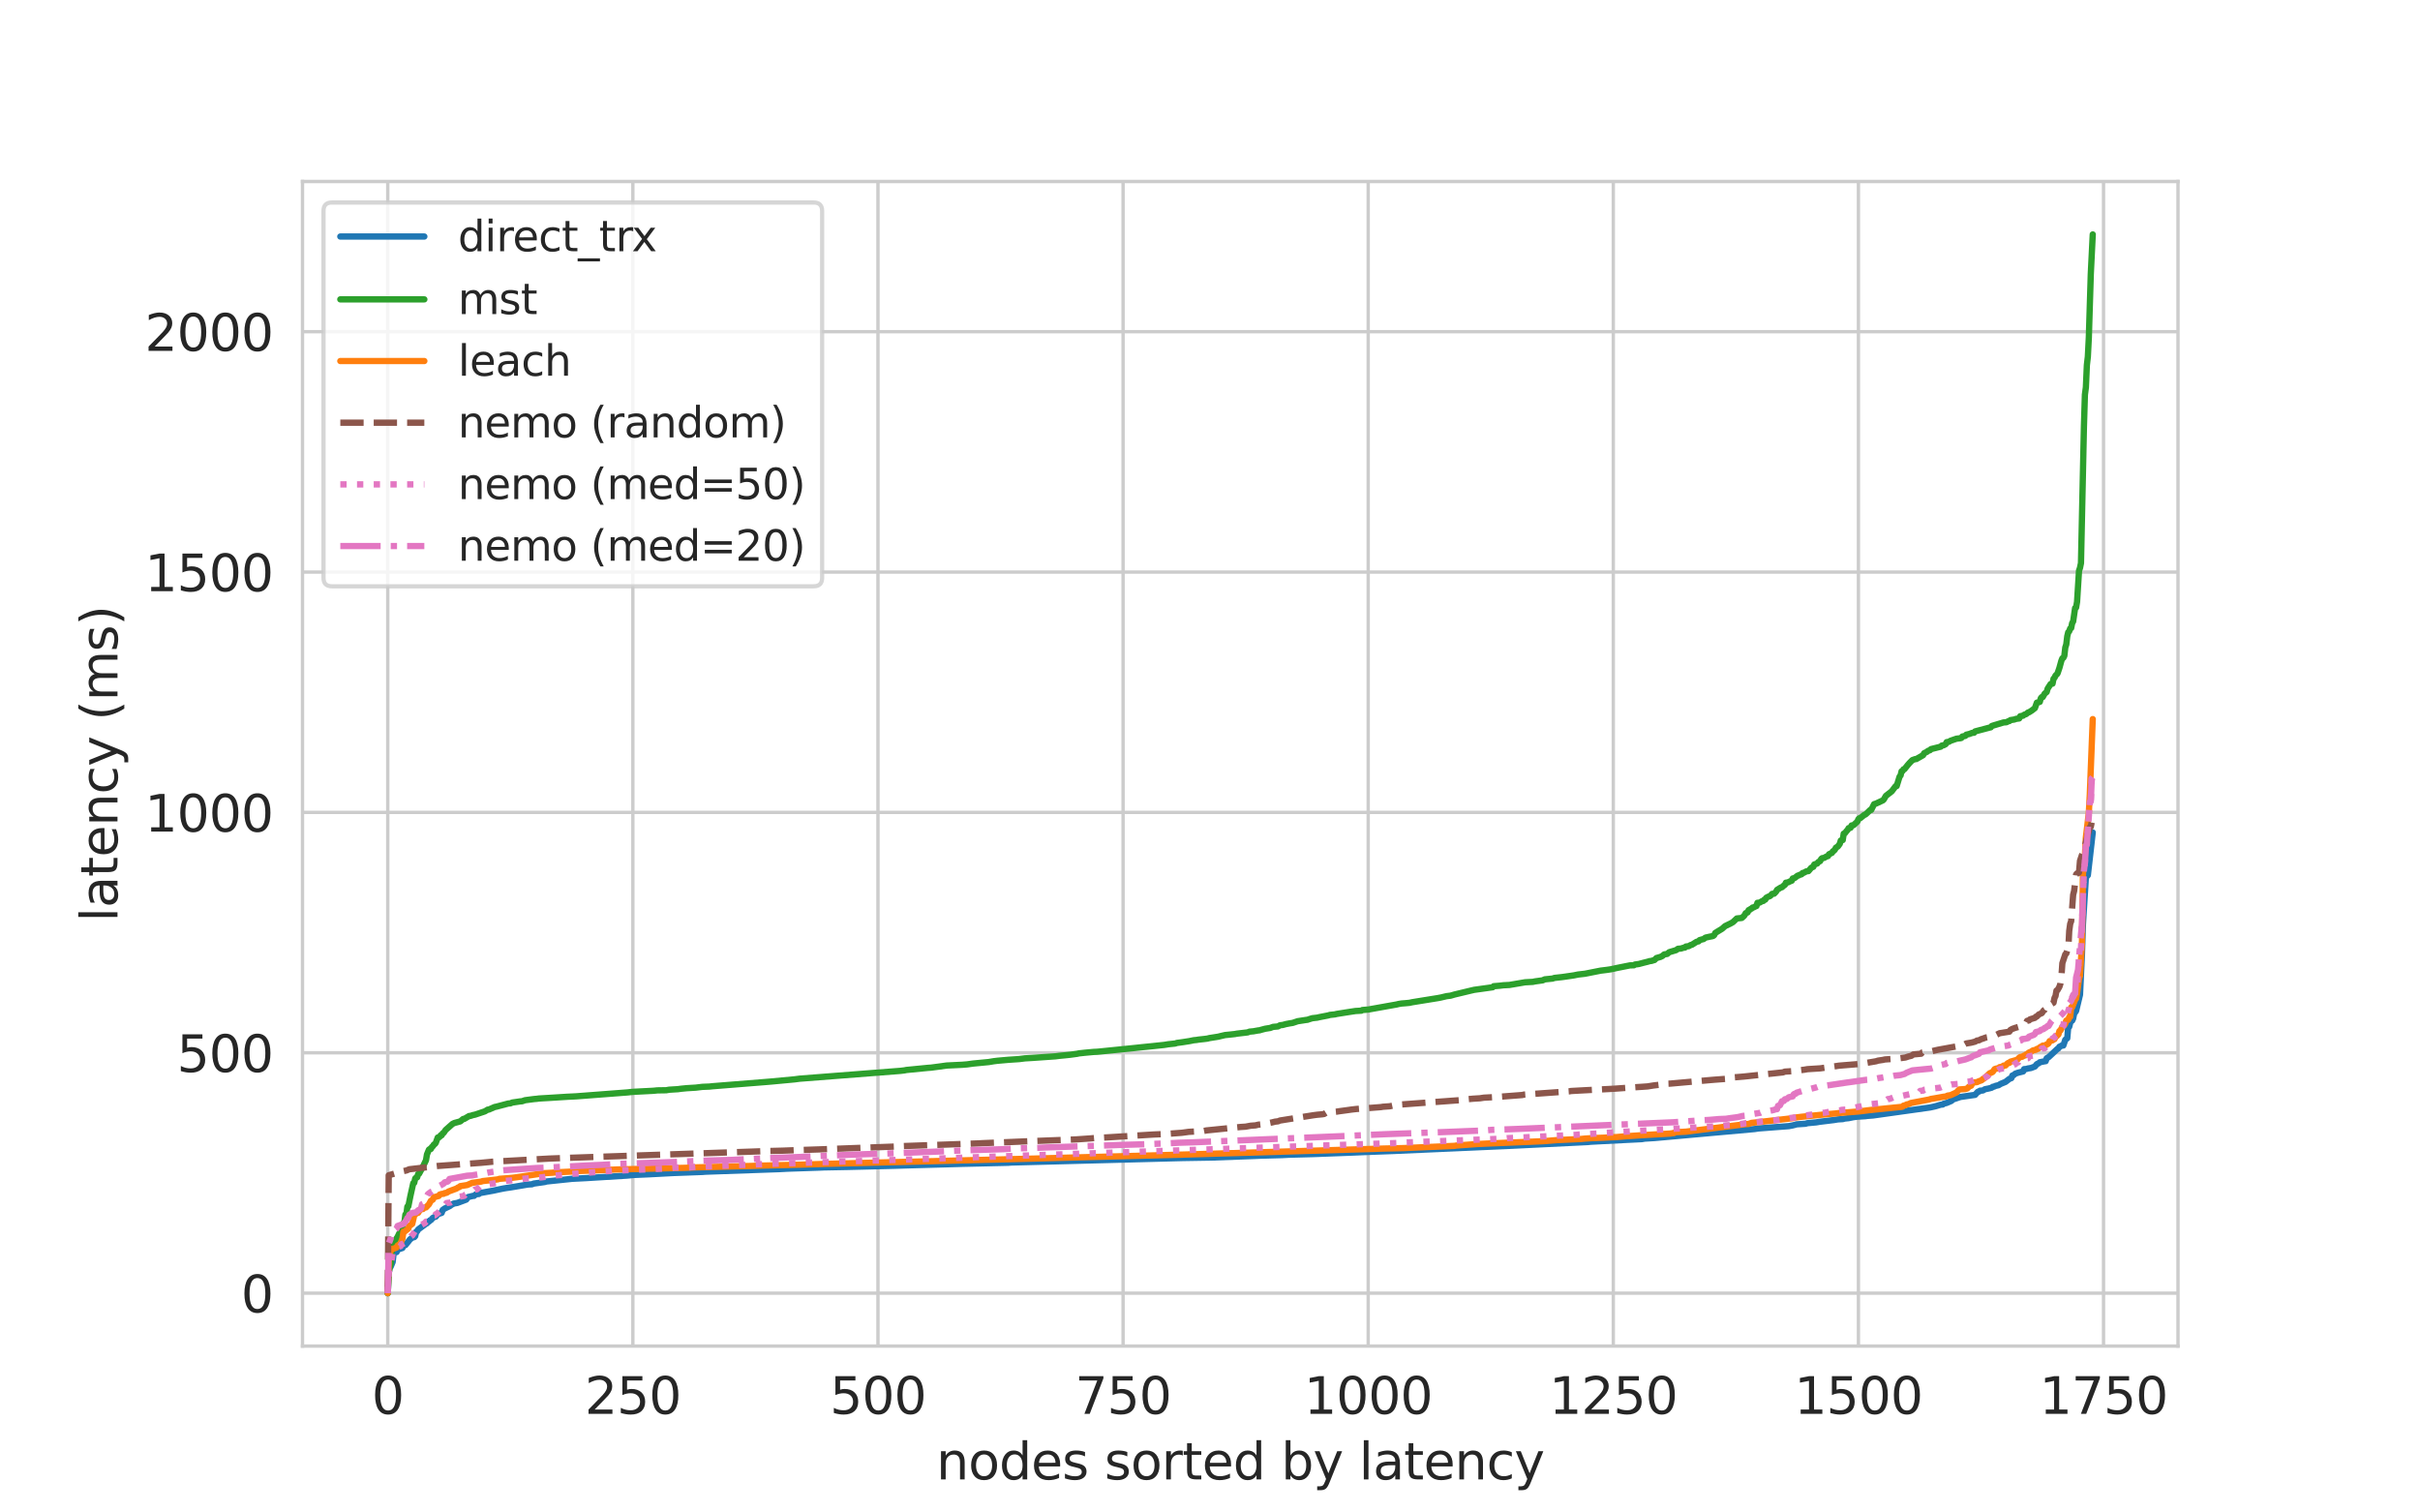 <?xml version="1.0" encoding="utf-8" standalone="no"?>
<!DOCTYPE svg PUBLIC "-//W3C//DTD SVG 1.1//EN"
  "http://www.w3.org/Graphics/SVG/1.1/DTD/svg11.dtd">
<svg xmlns:xlink="http://www.w3.org/1999/xlink" width="576pt" height="360pt" viewBox="0 0 576 360" xmlns="http://www.w3.org/2000/svg" version="1.1">
 <defs>
  <style type="text/css">*{stroke-linejoin: round; stroke-linecap: butt}</style>
 </defs>
 <g id="figure_1">
  <g id="patch_1">
   <path d="M 0 360 
L 576 360 
L 576 0 
L 0 0 
z
" style="fill: #ffffff"/>
  </g>
  <g id="axes_1">
   <g id="patch_2">
    <path d="M 72 320.4 
L 518.4 320.4 
L 518.4 43.2 
L 72 43.2 
z
" style="fill: #ffffff"/>
   </g>
   <g id="matplotlib.axis_1">
    <g id="xtick_1">
     <g id="line2d_1">
      <path d="M 92.291 320.4 
L 92.291 43.2 
" clip-path="url(#p7196f492eb)" style="fill: none; stroke: #cccccc; stroke-width: 0.8; stroke-linecap: round"/>
     </g>
     <g id="text_1">
      <!-- 0 -->
      <g style="fill: #262626" transform="translate(88.473 336.518) scale(0.12 -0.12)">
       <defs>
        <path id="DejaVuSans-30" d="M 2034 4250 
Q 1547 4250 1301 3770 
Q 1056 3291 1056 2328 
Q 1056 1369 1301 889 
Q 1547 409 2034 409 
Q 2525 409 2770 889 
Q 3016 1369 3016 2328 
Q 3016 3291 2770 3770 
Q 2525 4250 2034 4250 
z
M 2034 4750 
Q 2819 4750 3233 4129 
Q 3647 3509 3647 2328 
Q 3647 1150 3233 529 
Q 2819 -91 2034 -91 
Q 1250 -91 836 529 
Q 422 1150 422 2328 
Q 422 3509 836 4129 
Q 1250 4750 2034 4750 
z
" transform="scale(0.016)"/>
       </defs>
       <use xlink:href="#DejaVuSans-30"/>
      </g>
     </g>
    </g>
    <g id="xtick_2">
     <g id="line2d_2">
      <path d="M 150.632 320.4 
L 150.632 43.2 
" clip-path="url(#p7196f492eb)" style="fill: none; stroke: #cccccc; stroke-width: 0.8; stroke-linecap: round"/>
     </g>
     <g id="text_2">
      <!-- 250 -->
      <g style="fill: #262626" transform="translate(139.179 336.518) scale(0.12 -0.12)">
       <defs>
        <path id="DejaVuSans-32" d="M 1228 531 
L 3431 531 
L 3431 0 
L 469 0 
L 469 531 
Q 828 903 1448 1529 
Q 2069 2156 2228 2338 
Q 2531 2678 2651 2914 
Q 2772 3150 2772 3378 
Q 2772 3750 2511 3984 
Q 2250 4219 1831 4219 
Q 1534 4219 1204 4116 
Q 875 4013 500 3803 
L 500 4441 
Q 881 4594 1212 4672 
Q 1544 4750 1819 4750 
Q 2544 4750 2975 4387 
Q 3406 4025 3406 3419 
Q 3406 3131 3298 2873 
Q 3191 2616 2906 2266 
Q 2828 2175 2409 1742 
Q 1991 1309 1228 531 
z
" transform="scale(0.016)"/>
        <path id="DejaVuSans-35" d="M 691 4666 
L 3169 4666 
L 3169 4134 
L 1269 4134 
L 1269 2991 
Q 1406 3038 1543 3061 
Q 1681 3084 1819 3084 
Q 2600 3084 3056 2656 
Q 3513 2228 3513 1497 
Q 3513 744 3044 326 
Q 2575 -91 1722 -91 
Q 1428 -91 1123 -41 
Q 819 9 494 109 
L 494 744 
Q 775 591 1075 516 
Q 1375 441 1709 441 
Q 2250 441 2565 725 
Q 2881 1009 2881 1497 
Q 2881 1984 2565 2268 
Q 2250 2553 1709 2553 
Q 1456 2553 1204 2497 
Q 953 2441 691 2322 
L 691 4666 
z
" transform="scale(0.016)"/>
       </defs>
       <use xlink:href="#DejaVuSans-32"/>
       <use xlink:href="#DejaVuSans-35" x="63.623"/>
       <use xlink:href="#DejaVuSans-30" x="127.246"/>
      </g>
     </g>
    </g>
    <g id="xtick_3">
     <g id="line2d_3">
      <path d="M 208.972 320.4 
L 208.972 43.2 
" clip-path="url(#p7196f492eb)" style="fill: none; stroke: #cccccc; stroke-width: 0.8; stroke-linecap: round"/>
     </g>
     <g id="text_3">
      <!-- 500 -->
      <g style="fill: #262626" transform="translate(197.52 336.518) scale(0.12 -0.12)">
       <use xlink:href="#DejaVuSans-35"/>
       <use xlink:href="#DejaVuSans-30" x="63.623"/>
       <use xlink:href="#DejaVuSans-30" x="127.246"/>
      </g>
     </g>
    </g>
    <g id="xtick_4">
     <g id="line2d_4">
      <path d="M 267.313 320.4 
L 267.313 43.2 
" clip-path="url(#p7196f492eb)" style="fill: none; stroke: #cccccc; stroke-width: 0.8; stroke-linecap: round"/>
     </g>
     <g id="text_4">
      <!-- 750 -->
      <g style="fill: #262626" transform="translate(255.861 336.518) scale(0.12 -0.12)">
       <defs>
        <path id="DejaVuSans-37" d="M 525 4666 
L 3525 4666 
L 3525 4397 
L 1831 0 
L 1172 0 
L 2766 4134 
L 525 4134 
L 525 4666 
z
" transform="scale(0.016)"/>
       </defs>
       <use xlink:href="#DejaVuSans-37"/>
       <use xlink:href="#DejaVuSans-35" x="63.623"/>
       <use xlink:href="#DejaVuSans-30" x="127.246"/>
      </g>
     </g>
    </g>
    <g id="xtick_5">
     <g id="line2d_5">
      <path d="M 325.654 320.4 
L 325.654 43.2 
" clip-path="url(#p7196f492eb)" style="fill: none; stroke: #cccccc; stroke-width: 0.8; stroke-linecap: round"/>
     </g>
     <g id="text_5">
      <!-- 1000 -->
      <g style="fill: #262626" transform="translate(310.384 336.518) scale(0.12 -0.12)">
       <defs>
        <path id="DejaVuSans-31" d="M 794 531 
L 1825 531 
L 1825 4091 
L 703 3866 
L 703 4441 
L 1819 4666 
L 2450 4666 
L 2450 531 
L 3481 531 
L 3481 0 
L 794 0 
L 794 531 
z
" transform="scale(0.016)"/>
       </defs>
       <use xlink:href="#DejaVuSans-31"/>
       <use xlink:href="#DejaVuSans-30" x="63.623"/>
       <use xlink:href="#DejaVuSans-30" x="127.246"/>
       <use xlink:href="#DejaVuSans-30" x="190.869"/>
      </g>
     </g>
    </g>
    <g id="xtick_6">
     <g id="line2d_6">
      <path d="M 383.995 320.4 
L 383.995 43.2 
" clip-path="url(#p7196f492eb)" style="fill: none; stroke: #cccccc; stroke-width: 0.8; stroke-linecap: round"/>
     </g>
     <g id="text_6">
      <!-- 1250 -->
      <g style="fill: #262626" transform="translate(368.725 336.518) scale(0.12 -0.12)">
       <use xlink:href="#DejaVuSans-31"/>
       <use xlink:href="#DejaVuSans-32" x="63.623"/>
       <use xlink:href="#DejaVuSans-35" x="127.246"/>
       <use xlink:href="#DejaVuSans-30" x="190.869"/>
      </g>
     </g>
    </g>
    <g id="xtick_7">
     <g id="line2d_7">
      <path d="M 442.335 320.4 
L 442.335 43.2 
" clip-path="url(#p7196f492eb)" style="fill: none; stroke: #cccccc; stroke-width: 0.8; stroke-linecap: round"/>
     </g>
     <g id="text_7">
      <!-- 1500 -->
      <g style="fill: #262626" transform="translate(427.065 336.518) scale(0.12 -0.12)">
       <use xlink:href="#DejaVuSans-31"/>
       <use xlink:href="#DejaVuSans-35" x="63.623"/>
       <use xlink:href="#DejaVuSans-30" x="127.246"/>
       <use xlink:href="#DejaVuSans-30" x="190.869"/>
      </g>
     </g>
    </g>
    <g id="xtick_8">
     <g id="line2d_8">
      <path d="M 500.676 320.4 
L 500.676 43.2 
" clip-path="url(#p7196f492eb)" style="fill: none; stroke: #cccccc; stroke-width: 0.8; stroke-linecap: round"/>
     </g>
     <g id="text_8">
      <!-- 1750 -->
      <g style="fill: #262626" transform="translate(485.406 336.518) scale(0.12 -0.12)">
       <use xlink:href="#DejaVuSans-31"/>
       <use xlink:href="#DejaVuSans-37" x="63.623"/>
       <use xlink:href="#DejaVuSans-35" x="127.246"/>
       <use xlink:href="#DejaVuSans-30" x="190.869"/>
      </g>
     </g>
    </g>
    <g id="text_9">
     <!-- nodes sorted by latency -->
     <g style="fill: #262626" transform="translate(222.862 352.132) scale(0.12 -0.12)">
      <defs>
       <path id="DejaVuSans-6e" d="M 3513 2113 
L 3513 0 
L 2938 0 
L 2938 2094 
Q 2938 2591 2744 2837 
Q 2550 3084 2163 3084 
Q 1697 3084 1428 2787 
Q 1159 2491 1159 1978 
L 1159 0 
L 581 0 
L 581 3500 
L 1159 3500 
L 1159 2956 
Q 1366 3272 1645 3428 
Q 1925 3584 2291 3584 
Q 2894 3584 3203 3211 
Q 3513 2838 3513 2113 
z
" transform="scale(0.016)"/>
       <path id="DejaVuSans-6f" d="M 1959 3097 
Q 1497 3097 1228 2736 
Q 959 2375 959 1747 
Q 959 1119 1226 758 
Q 1494 397 1959 397 
Q 2419 397 2687 759 
Q 2956 1122 2956 1747 
Q 2956 2369 2687 2733 
Q 2419 3097 1959 3097 
z
M 1959 3584 
Q 2709 3584 3137 3096 
Q 3566 2609 3566 1747 
Q 3566 888 3137 398 
Q 2709 -91 1959 -91 
Q 1206 -91 779 398 
Q 353 888 353 1747 
Q 353 2609 779 3096 
Q 1206 3584 1959 3584 
z
" transform="scale(0.016)"/>
       <path id="DejaVuSans-64" d="M 2906 2969 
L 2906 4863 
L 3481 4863 
L 3481 0 
L 2906 0 
L 2906 525 
Q 2725 213 2448 61 
Q 2172 -91 1784 -91 
Q 1150 -91 751 415 
Q 353 922 353 1747 
Q 353 2572 751 3078 
Q 1150 3584 1784 3584 
Q 2172 3584 2448 3432 
Q 2725 3281 2906 2969 
z
M 947 1747 
Q 947 1113 1208 752 
Q 1469 391 1925 391 
Q 2381 391 2643 752 
Q 2906 1113 2906 1747 
Q 2906 2381 2643 2742 
Q 2381 3103 1925 3103 
Q 1469 3103 1208 2742 
Q 947 2381 947 1747 
z
" transform="scale(0.016)"/>
       <path id="DejaVuSans-65" d="M 3597 1894 
L 3597 1613 
L 953 1613 
Q 991 1019 1311 708 
Q 1631 397 2203 397 
Q 2534 397 2845 478 
Q 3156 559 3463 722 
L 3463 178 
Q 3153 47 2828 -22 
Q 2503 -91 2169 -91 
Q 1331 -91 842 396 
Q 353 884 353 1716 
Q 353 2575 817 3079 
Q 1281 3584 2069 3584 
Q 2775 3584 3186 3129 
Q 3597 2675 3597 1894 
z
M 3022 2063 
Q 3016 2534 2758 2815 
Q 2500 3097 2075 3097 
Q 1594 3097 1305 2825 
Q 1016 2553 972 2059 
L 3022 2063 
z
" transform="scale(0.016)"/>
       <path id="DejaVuSans-73" d="M 2834 3397 
L 2834 2853 
Q 2591 2978 2328 3040 
Q 2066 3103 1784 3103 
Q 1356 3103 1142 2972 
Q 928 2841 928 2578 
Q 928 2378 1081 2264 
Q 1234 2150 1697 2047 
L 1894 2003 
Q 2506 1872 2764 1633 
Q 3022 1394 3022 966 
Q 3022 478 2636 193 
Q 2250 -91 1575 -91 
Q 1294 -91 989 -36 
Q 684 19 347 128 
L 347 722 
Q 666 556 975 473 
Q 1284 391 1588 391 
Q 1994 391 2212 530 
Q 2431 669 2431 922 
Q 2431 1156 2273 1281 
Q 2116 1406 1581 1522 
L 1381 1569 
Q 847 1681 609 1914 
Q 372 2147 372 2553 
Q 372 3047 722 3315 
Q 1072 3584 1716 3584 
Q 2034 3584 2315 3537 
Q 2597 3491 2834 3397 
z
" transform="scale(0.016)"/>
       <path id="DejaVuSans-20" transform="scale(0.016)"/>
       <path id="DejaVuSans-72" d="M 2631 2963 
Q 2534 3019 2420 3045 
Q 2306 3072 2169 3072 
Q 1681 3072 1420 2755 
Q 1159 2438 1159 1844 
L 1159 0 
L 581 0 
L 581 3500 
L 1159 3500 
L 1159 2956 
Q 1341 3275 1631 3429 
Q 1922 3584 2338 3584 
Q 2397 3584 2469 3576 
Q 2541 3569 2628 3553 
L 2631 2963 
z
" transform="scale(0.016)"/>
       <path id="DejaVuSans-74" d="M 1172 4494 
L 1172 3500 
L 2356 3500 
L 2356 3053 
L 1172 3053 
L 1172 1153 
Q 1172 725 1289 603 
Q 1406 481 1766 481 
L 2356 481 
L 2356 0 
L 1766 0 
Q 1100 0 847 248 
Q 594 497 594 1153 
L 594 3053 
L 172 3053 
L 172 3500 
L 594 3500 
L 594 4494 
L 1172 4494 
z
" transform="scale(0.016)"/>
       <path id="DejaVuSans-62" d="M 3116 1747 
Q 3116 2381 2855 2742 
Q 2594 3103 2138 3103 
Q 1681 3103 1420 2742 
Q 1159 2381 1159 1747 
Q 1159 1113 1420 752 
Q 1681 391 2138 391 
Q 2594 391 2855 752 
Q 3116 1113 3116 1747 
z
M 1159 2969 
Q 1341 3281 1617 3432 
Q 1894 3584 2278 3584 
Q 2916 3584 3314 3078 
Q 3713 2572 3713 1747 
Q 3713 922 3314 415 
Q 2916 -91 2278 -91 
Q 1894 -91 1617 61 
Q 1341 213 1159 525 
L 1159 0 
L 581 0 
L 581 4863 
L 1159 4863 
L 1159 2969 
z
" transform="scale(0.016)"/>
       <path id="DejaVuSans-79" d="M 2059 -325 
Q 1816 -950 1584 -1140 
Q 1353 -1331 966 -1331 
L 506 -1331 
L 506 -850 
L 844 -850 
Q 1081 -850 1212 -737 
Q 1344 -625 1503 -206 
L 1606 56 
L 191 3500 
L 800 3500 
L 1894 763 
L 2988 3500 
L 3597 3500 
L 2059 -325 
z
" transform="scale(0.016)"/>
       <path id="DejaVuSans-6c" d="M 603 4863 
L 1178 4863 
L 1178 0 
L 603 0 
L 603 4863 
z
" transform="scale(0.016)"/>
       <path id="DejaVuSans-61" d="M 2194 1759 
Q 1497 1759 1228 1600 
Q 959 1441 959 1056 
Q 959 750 1161 570 
Q 1363 391 1709 391 
Q 2188 391 2477 730 
Q 2766 1069 2766 1631 
L 2766 1759 
L 2194 1759 
z
M 3341 1997 
L 3341 0 
L 2766 0 
L 2766 531 
Q 2569 213 2275 61 
Q 1981 -91 1556 -91 
Q 1019 -91 701 211 
Q 384 513 384 1019 
Q 384 1609 779 1909 
Q 1175 2209 1959 2209 
L 2766 2209 
L 2766 2266 
Q 2766 2663 2505 2880 
Q 2244 3097 1772 3097 
Q 1472 3097 1187 3025 
Q 903 2953 641 2809 
L 641 3341 
Q 956 3463 1253 3523 
Q 1550 3584 1831 3584 
Q 2591 3584 2966 3190 
Q 3341 2797 3341 1997 
z
" transform="scale(0.016)"/>
       <path id="DejaVuSans-63" d="M 3122 3366 
L 3122 2828 
Q 2878 2963 2633 3030 
Q 2388 3097 2138 3097 
Q 1578 3097 1268 2742 
Q 959 2388 959 1747 
Q 959 1106 1268 751 
Q 1578 397 2138 397 
Q 2388 397 2633 464 
Q 2878 531 3122 666 
L 3122 134 
Q 2881 22 2623 -34 
Q 2366 -91 2075 -91 
Q 1284 -91 818 406 
Q 353 903 353 1747 
Q 353 2603 823 3093 
Q 1294 3584 2113 3584 
Q 2378 3584 2631 3529 
Q 2884 3475 3122 3366 
z
" transform="scale(0.016)"/>
      </defs>
      <use xlink:href="#DejaVuSans-6e"/>
      <use xlink:href="#DejaVuSans-6f" x="63.379"/>
      <use xlink:href="#DejaVuSans-64" x="124.561"/>
      <use xlink:href="#DejaVuSans-65" x="188.037"/>
      <use xlink:href="#DejaVuSans-73" x="249.561"/>
      <use xlink:href="#DejaVuSans-20" x="301.66"/>
      <use xlink:href="#DejaVuSans-73" x="333.447"/>
      <use xlink:href="#DejaVuSans-6f" x="385.547"/>
      <use xlink:href="#DejaVuSans-72" x="446.729"/>
      <use xlink:href="#DejaVuSans-74" x="487.842"/>
      <use xlink:href="#DejaVuSans-65" x="527.051"/>
      <use xlink:href="#DejaVuSans-64" x="588.574"/>
      <use xlink:href="#DejaVuSans-20" x="652.051"/>
      <use xlink:href="#DejaVuSans-62" x="683.838"/>
      <use xlink:href="#DejaVuSans-79" x="747.314"/>
      <use xlink:href="#DejaVuSans-20" x="806.494"/>
      <use xlink:href="#DejaVuSans-6c" x="838.281"/>
      <use xlink:href="#DejaVuSans-61" x="866.064"/>
      <use xlink:href="#DejaVuSans-74" x="927.344"/>
      <use xlink:href="#DejaVuSans-65" x="966.553"/>
      <use xlink:href="#DejaVuSans-6e" x="1028.076"/>
      <use xlink:href="#DejaVuSans-63" x="1091.455"/>
      <use xlink:href="#DejaVuSans-79" x="1146.436"/>
     </g>
    </g>
   </g>
   <g id="matplotlib.axis_2">
    <g id="ytick_1">
     <g id="line2d_9">
      <path d="M 72 307.8 
L 518.4 307.8 
" clip-path="url(#p7196f492eb)" style="fill: none; stroke: #cccccc; stroke-width: 0.8; stroke-linecap: round"/>
     </g>
     <g id="text_10">
      <!-- 0 -->
      <g style="fill: #262626" transform="translate(57.365 312.359) scale(0.12 -0.12)">
       <use xlink:href="#DejaVuSans-30"/>
      </g>
     </g>
    </g>
    <g id="ytick_2">
     <g id="line2d_10">
      <path d="M 72 250.587 
L 518.4 250.587 
" clip-path="url(#p7196f492eb)" style="fill: none; stroke: #cccccc; stroke-width: 0.8; stroke-linecap: round"/>
     </g>
     <g id="text_11">
      <!-- 500 -->
      <g style="fill: #262626" transform="translate(42.095 255.146) scale(0.12 -0.12)">
       <use xlink:href="#DejaVuSans-35"/>
       <use xlink:href="#DejaVuSans-30" x="63.623"/>
       <use xlink:href="#DejaVuSans-30" x="127.246"/>
      </g>
     </g>
    </g>
    <g id="ytick_3">
     <g id="line2d_11">
      <path d="M 72 193.373 
L 518.4 193.373 
" clip-path="url(#p7196f492eb)" style="fill: none; stroke: #cccccc; stroke-width: 0.8; stroke-linecap: round"/>
     </g>
     <g id="text_12">
      <!-- 1000 -->
      <g style="fill: #262626" transform="translate(34.46 197.933) scale(0.12 -0.12)">
       <use xlink:href="#DejaVuSans-31"/>
       <use xlink:href="#DejaVuSans-30" x="63.623"/>
       <use xlink:href="#DejaVuSans-30" x="127.246"/>
       <use xlink:href="#DejaVuSans-30" x="190.869"/>
      </g>
     </g>
    </g>
    <g id="ytick_4">
     <g id="line2d_12">
      <path d="M 72 136.16 
L 518.4 136.16 
" clip-path="url(#p7196f492eb)" style="fill: none; stroke: #cccccc; stroke-width: 0.8; stroke-linecap: round"/>
     </g>
     <g id="text_13">
      <!-- 1500 -->
      <g style="fill: #262626" transform="translate(34.46 140.719) scale(0.12 -0.12)">
       <use xlink:href="#DejaVuSans-31"/>
       <use xlink:href="#DejaVuSans-35" x="63.623"/>
       <use xlink:href="#DejaVuSans-30" x="127.246"/>
       <use xlink:href="#DejaVuSans-30" x="190.869"/>
      </g>
     </g>
    </g>
    <g id="ytick_5">
     <g id="line2d_13">
      <path d="M 72 78.947 
L 518.4 78.947 
" clip-path="url(#p7196f492eb)" style="fill: none; stroke: #cccccc; stroke-width: 0.8; stroke-linecap: round"/>
     </g>
     <g id="text_14">
      <!-- 2000 -->
      <g style="fill: #262626" transform="translate(34.46 83.506) scale(0.12 -0.12)">
       <use xlink:href="#DejaVuSans-32"/>
       <use xlink:href="#DejaVuSans-30" x="63.623"/>
       <use xlink:href="#DejaVuSans-30" x="127.246"/>
       <use xlink:href="#DejaVuSans-30" x="190.869"/>
      </g>
     </g>
    </g>
    <g id="text_15">
     <!-- latency (ms) -->
     <g style="fill: #262626" transform="translate(27.964 219.399) rotate(-90) scale(0.12 -0.12)">
      <defs>
       <path id="DejaVuSans-28" d="M 1984 4856 
Q 1566 4138 1362 3434 
Q 1159 2731 1159 2009 
Q 1159 1288 1364 580 
Q 1569 -128 1984 -844 
L 1484 -844 
Q 1016 -109 783 600 
Q 550 1309 550 2009 
Q 550 2706 781 3412 
Q 1013 4119 1484 4856 
L 1984 4856 
z
" transform="scale(0.016)"/>
       <path id="DejaVuSans-6d" d="M 3328 2828 
Q 3544 3216 3844 3400 
Q 4144 3584 4550 3584 
Q 5097 3584 5394 3201 
Q 5691 2819 5691 2113 
L 5691 0 
L 5113 0 
L 5113 2094 
Q 5113 2597 4934 2840 
Q 4756 3084 4391 3084 
Q 3944 3084 3684 2787 
Q 3425 2491 3425 1978 
L 3425 0 
L 2847 0 
L 2847 2094 
Q 2847 2600 2669 2842 
Q 2491 3084 2119 3084 
Q 1678 3084 1418 2786 
Q 1159 2488 1159 1978 
L 1159 0 
L 581 0 
L 581 3500 
L 1159 3500 
L 1159 2956 
Q 1356 3278 1631 3431 
Q 1906 3584 2284 3584 
Q 2666 3584 2933 3390 
Q 3200 3197 3328 2828 
z
" transform="scale(0.016)"/>
       <path id="DejaVuSans-29" d="M 513 4856 
L 1013 4856 
Q 1481 4119 1714 3412 
Q 1947 2706 1947 2009 
Q 1947 1309 1714 600 
Q 1481 -109 1013 -844 
L 513 -844 
Q 928 -128 1133 580 
Q 1338 1288 1338 2009 
Q 1338 2731 1133 3434 
Q 928 4138 513 4856 
z
" transform="scale(0.016)"/>
      </defs>
      <use xlink:href="#DejaVuSans-6c"/>
      <use xlink:href="#DejaVuSans-61" x="27.783"/>
      <use xlink:href="#DejaVuSans-74" x="89.062"/>
      <use xlink:href="#DejaVuSans-65" x="128.271"/>
      <use xlink:href="#DejaVuSans-6e" x="189.795"/>
      <use xlink:href="#DejaVuSans-63" x="253.174"/>
      <use xlink:href="#DejaVuSans-79" x="308.154"/>
      <use xlink:href="#DejaVuSans-20" x="367.334"/>
      <use xlink:href="#DejaVuSans-28" x="399.121"/>
      <use xlink:href="#DejaVuSans-6d" x="438.135"/>
      <use xlink:href="#DejaVuSans-73" x="535.547"/>
      <use xlink:href="#DejaVuSans-29" x="587.646"/>
     </g>
    </g>
   </g>
   <g id="line2d_14">
    <path d="M 92.291 307.8 
L 92.524 303.038 
L 92.758 301.621 
L 92.991 301.498 
L 93.458 300.38 
L 93.691 298.306 
L 94.158 298.025 
L 94.391 298.023 
L 94.625 297.453 
L 95.791 297.04 
L 96.025 296.474 
L 96.491 296.357 
L 97.192 295.513 
L 97.658 294.902 
L 97.892 294.797 
L 98.125 294.525 
L 98.592 294.469 
L 98.825 294.217 
L 99.058 293.176 
L 99.292 293.073 
L 99.525 292.649 
L 101.392 291.265 
L 101.625 291.155 
L 101.859 290.795 
L 102.092 290.767 
L 102.326 290.467 
L 102.559 290.401 
L 103.026 289.869 
L 103.492 289.632 
L 103.726 289.583 
L 104.192 288.999 
L 105.126 288.688 
L 105.359 288.004 
L 105.826 287.661 
L 106.993 287.098 
L 107.226 286.956 
L 107.46 286.665 
L 107.693 286.656 
L 107.926 286.483 
L 108.86 286.316 
L 110.96 285.531 
L 111.427 284.916 
L 112.593 284.643 
L 112.827 284.642 
L 113.294 284.252 
L 113.994 284.192 
L 114.227 283.972 
L 117.494 283.378 
L 118.661 283.122 
L 119.828 282.884 
L 120.528 282.767 
L 121.695 282.599 
L 125.662 281.933 
L 126.595 281.883 
L 127.062 281.707 
L 129.629 281.345 
L 130.096 281.213 
L 136.163 280.579 
L 139.43 280.412 
L 149.231 279.812 
L 150.865 279.658 
L 154.599 279.494 
L 160.2 279.199 
L 167.2 278.938 
L 167.901 278.881 
L 185.403 278.27 
L 187.503 278.16 
L 194.737 277.917 
L 196.137 277.856 
L 201.738 277.75 
L 212.706 277.477 
L 216.673 277.356 
L 227.875 277.048 
L 228.808 277.017 
L 240.01 276.755 
L 240.71 276.695 
L 281.548 275.626 
L 288.316 275.515 
L 298.584 275.134 
L 299.984 275.073 
L 305.118 274.929 
L 306.751 274.842 
L 312.586 274.686 
L 322.153 274.324 
L 325.187 274.191 
L 331.721 273.947 
L 359.491 272.723 
L 360.892 272.654 
L 377.927 271.822 
L 378.627 271.748 
L 380.494 271.65 
L 387.028 271.315 
L 390.762 271.13 
L 391.462 271.01 
L 393.796 270.87 
L 417.599 268.732 
L 418.532 268.591 
L 423.2 268.234 
L 425.767 268.041 
L 426.7 267.864 
L 427.167 267.742 
L 427.633 267.61 
L 429.734 267.474 
L 430.2 267.334 
L 432.301 267.142 
L 433.001 267.018 
L 436.501 266.591 
L 437.435 266.436 
L 438.602 266.367 
L 439.068 266.236 
L 440.002 266.141 
L 441.169 265.902 
L 442.102 265.787 
L 443.969 265.671 
L 444.436 265.604 
L 445.836 265.497 
L 459.371 263.599 
L 460.538 263.344 
L 461.004 263.217 
L 461.938 262.933 
L 462.405 262.894 
L 462.638 262.691 
L 463.338 262.518 
L 464.505 262.02 
L 464.738 261.73 
L 466.605 261.098 
L 470.106 260.595 
L 470.572 260.07 
L 470.806 259.844 
L 471.039 259.817 
L 471.272 259.607 
L 471.972 259.557 
L 472.439 259.26 
L 473.373 259.074 
L 474.073 258.893 
L 474.306 258.68 
L 474.539 258.662 
L 475.006 258.452 
L 475.706 258.291 
L 476.173 257.993 
L 477.34 257.512 
L 478.273 256.793 
L 478.74 256.615 
L 478.973 255.994 
L 479.207 255.955 
L 479.673 255.555 
L 480.374 255.313 
L 481.54 255.026 
L 481.774 254.472 
L 482.24 254.448 
L 482.707 254.314 
L 483.407 254.204 
L 484.341 253.847 
L 484.807 253.274 
L 485.274 253.064 
L 485.507 252.832 
L 486.674 252.604 
L 486.908 252.578 
L 487.141 251.88 
L 487.608 251.615 
L 489.708 249.655 
L 489.941 249.535 
L 490.175 249.135 
L 490.408 249.084 
L 490.641 248.888 
L 491.108 248.847 
L 491.575 247.476 
L 492.042 247.123 
L 492.275 244.402 
L 492.508 244.393 
L 492.742 243.452 
L 492.975 243.007 
L 493.208 242.935 
L 493.442 242.441 
L 493.675 241.282 
L 494.142 240.636 
L 495.075 236.756 
L 495.542 227.13 
L 495.775 219.984 
L 496.476 208.842 
L 496.942 208.316 
L 498.109 198.138 
L 498.109 198.138 
" clip-path="url(#p7196f492eb)" style="fill: none; stroke: #1f77b4; stroke-width: 1.5; stroke-linecap: round"/>
   </g>
   <g id="line2d_15">
    <path d="M 92.291 307.8 
L 92.524 303.038 
L 92.758 301.498 
L 92.991 300.816 
L 93.224 297.845 
L 93.691 295.959 
L 93.924 295.927 
L 94.158 295.094 
L 94.625 294.419 
L 95.091 293.449 
L 95.325 293.241 
L 95.558 292.305 
L 95.791 292.063 
L 96.025 291.138 
L 96.258 290.938 
L 96.491 289.075 
L 96.725 289.05 
L 96.958 287.199 
L 97.192 287.127 
L 97.658 284.784 
L 98.358 281.626 
L 98.592 281.534 
L 98.825 280.498 
L 99.058 280.274 
L 99.292 280.23 
L 99.525 279.452 
L 99.759 279.358 
L 100.692 277.624 
L 101.392 276.163 
L 101.625 274.78 
L 102.092 273.65 
L 102.326 273.475 
L 102.559 273.474 
L 102.792 273.004 
L 103.026 272.842 
L 103.259 272.439 
L 103.492 272.325 
L 103.726 272.009 
L 104.192 270.745 
L 104.426 270.745 
L 104.659 270.583 
L 104.893 270.221 
L 105.126 270.221 
L 105.359 269.774 
L 105.593 269.653 
L 106.059 268.965 
L 107.693 267.519 
L 108.16 267.29 
L 109.56 266.909 
L 110.26 266.327 
L 110.493 266.327 
L 111.66 265.633 
L 111.893 265.633 
L 112.593 265.404 
L 113.06 265.31 
L 115.394 264.528 
L 116.094 264.11 
L 116.327 264.11 
L 117.727 263.491 
L 118.194 263.397 
L 120.995 262.656 
L 121.461 262.629 
L 121.928 262.427 
L 123.095 262.259 
L 123.795 262.151 
L 124.262 262.117 
L 124.962 261.875 
L 127.062 261.598 
L 127.762 261.538 
L 128.229 261.47 
L 131.029 261.303 
L 134.996 261.053 
L 137.097 260.951 
L 149.465 260.009 
L 150.165 259.921 
L 151.098 259.855 
L 155.532 259.626 
L 156.466 259.53 
L 158.566 259.497 
L 159.266 259.373 
L 161.366 259.243 
L 162.066 259.145 
L 163.467 259.01 
L 164.167 258.967 
L 165.567 258.884 
L 167.2 258.69 
L 168.834 258.628 
L 169.534 258.549 
L 182.369 257.523 
L 183.536 257.426 
L 189.137 256.903 
L 190.303 256.749 
L 214.34 254.883 
L 215.273 254.769 
L 215.74 254.673 
L 220.874 254.169 
L 221.574 254.122 
L 223.674 253.845 
L 225.308 253.616 
L 229.042 253.436 
L 230.208 253.341 
L 231.609 253.146 
L 235.342 252.788 
L 236.509 252.593 
L 237.443 252.479 
L 240.01 252.25 
L 242.577 252.081 
L 243.977 251.906 
L 245.61 251.812 
L 251.211 251.424 
L 252.145 251.303 
L 253.545 251.17 
L 254.712 251.049 
L 256.345 250.827 
L 256.812 250.723 
L 258.212 250.571 
L 260.312 250.378 
L 261.246 250.333 
L 262.179 250.241 
L 270.113 249.438 
L 271.747 249.262 
L 274.547 248.979 
L 277.114 248.706 
L 277.581 248.635 
L 278.048 248.552 
L 279.681 248.382 
L 280.148 248.234 
L 280.848 248.144 
L 281.548 248.045 
L 283.182 247.79 
L 284.115 247.596 
L 284.815 247.528 
L 285.282 247.446 
L 286.682 247.296 
L 287.382 247.205 
L 287.849 247.084 
L 289.949 246.753 
L 290.649 246.579 
L 291.583 246.365 
L 292.75 246.248 
L 293.917 246.122 
L 294.383 246.031 
L 296.95 245.731 
L 297.417 245.55 
L 298.35 245.466 
L 298.817 245.379 
L 299.517 245.255 
L 299.751 245.246 
L 300.217 245.104 
L 301.151 244.858 
L 302.318 244.672 
L 303.018 244.415 
L 304.184 244.314 
L 304.651 244.036 
L 305.351 243.952 
L 306.051 243.756 
L 306.985 243.578 
L 307.685 243.468 
L 308.385 243.236 
L 308.852 243.074 
L 310.952 242.751 
L 311.185 242.731 
L 311.652 242.568 
L 312.352 242.354 
L 313.519 242.224 
L 313.986 242.109 
L 316.086 241.7 
L 316.553 241.565 
L 317.72 241.443 
L 318.186 241.33 
L 320.987 240.889 
L 322.62 240.638 
L 324.02 240.56 
L 324.254 240.406 
L 325.654 240.291 
L 332.421 239.084 
L 332.888 238.969 
L 333.588 238.855 
L 334.522 238.783 
L 335.455 238.694 
L 336.155 238.545 
L 341.289 237.716 
L 342.223 237.567 
L 342.923 237.434 
L 344.323 237.105 
L 345.256 236.991 
L 346.19 236.715 
L 349.924 235.821 
L 350.857 235.603 
L 355.291 234.985 
L 355.524 234.737 
L 356.925 234.623 
L 357.858 234.509 
L 359.258 234.439 
L 362.992 233.802 
L 364.859 233.7 
L 365.326 233.593 
L 367.192 233.337 
L 367.659 233.106 
L 369.526 232.919 
L 369.993 232.763 
L 371.86 232.557 
L 373.96 232.256 
L 374.66 232.15 
L 375.594 231.957 
L 377.227 231.772 
L 380.961 231.034 
L 382.361 230.862 
L 383.295 230.726 
L 383.995 230.588 
L 384.695 230.427 
L 387.962 229.778 
L 388.895 229.754 
L 389.129 229.579 
L 390.062 229.452 
L 391.229 229.142 
L 392.162 228.912 
L 392.629 228.772 
L 393.096 228.711 
L 393.562 228.559 
L 393.796 228.499 
L 394.263 228.031 
L 395.196 227.771 
L 395.663 227.549 
L 396.129 227.162 
L 396.83 227.053 
L 397.296 226.64 
L 398.93 226.155 
L 399.397 225.827 
L 400.097 225.769 
L 400.797 225.55 
L 401.03 225.547 
L 401.263 225.294 
L 401.964 225.206 
L 402.43 224.911 
L 402.664 224.893 
L 403.83 224.157 
L 404.297 224.058 
L 404.531 223.765 
L 405.231 223.567 
L 405.464 223.522 
L 405.931 223.172 
L 406.864 222.963 
L 407.564 222.831 
L 407.798 222.76 
L 408.031 222.538 
L 408.264 222.052 
L 409.898 221.057 
L 410.598 220.433 
L 411.998 219.756 
L 412.465 219.482 
L 413.398 218.612 
L 414.565 218.489 
L 415.032 218.08 
L 415.265 217.803 
L 415.499 217.35 
L 415.965 217.168 
L 416.199 216.629 
L 416.432 216.575 
L 416.665 216.339 
L 416.899 216.267 
L 417.132 216.014 
L 417.366 215.993 
L 417.832 215.735 
L 418.066 215.652 
L 418.299 214.885 
L 418.766 214.864 
L 419.466 214.456 
L 419.699 214.44 
L 419.933 214.13 
L 420.166 214.129 
L 420.399 213.683 
L 420.866 213.431 
L 421.333 213.267 
L 421.799 212.752 
L 422.266 212.718 
L 422.733 212.237 
L 422.966 211.806 
L 423.9 211.224 
L 424.133 211.182 
L 424.6 210.757 
L 424.833 210.611 
L 425.066 210.098 
L 425.533 210.033 
L 426.233 209.702 
L 426.467 209.625 
L 426.7 209.091 
L 427.167 208.977 
L 427.867 208.42 
L 428.1 208.383 
L 428.334 208.229 
L 428.8 208.093 
L 429.034 207.796 
L 429.267 207.768 
L 429.967 207.388 
L 430.434 207.344 
L 431.134 206.515 
L 431.601 206.322 
L 431.834 205.759 
L 432.534 205.53 
L 432.767 205.193 
L 433.234 204.946 
L 433.468 204.454 
L 433.701 204.26 
L 434.168 204.197 
L 434.634 203.911 
L 435.101 203.752 
L 435.334 203.329 
L 436.035 202.996 
L 436.268 202.616 
L 436.501 202.492 
L 436.735 202.237 
L 436.968 201.772 
L 437.435 201.484 
L 437.901 200.853 
L 438.135 200.062 
L 438.602 199.951 
L 438.835 198.424 
L 439.068 198.377 
L 439.535 197.777 
L 439.768 197.537 
L 440.002 197.116 
L 440.468 197.027 
L 440.702 196.475 
L 441.169 196.407 
L 442.102 195.54 
L 442.335 194.966 
L 442.569 194.756 
L 442.802 194.715 
L 443.736 193.95 
L 443.969 193.891 
L 444.436 193.476 
L 445.136 192.793 
L 445.369 192.79 
L 446.069 191.403 
L 446.536 191.257 
L 448.169 190.494 
L 448.403 190.243 
L 448.87 189.434 
L 450.27 188.341 
L 451.203 187.103 
L 451.437 187.102 
L 452.137 184.832 
L 452.37 184.575 
L 452.603 183.59 
L 452.837 183.52 
L 453.07 183.107 
L 453.303 183.059 
L 454.003 182.178 
L 454.47 181.639 
L 455.17 180.921 
L 455.87 180.674 
L 456.104 180.674 
L 457.504 179.874 
L 457.737 179.737 
L 457.971 179.281 
L 458.671 178.937 
L 458.904 178.715 
L 459.371 178.561 
L 459.604 178.305 
L 461.938 177.719 
L 462.171 177.463 
L 462.638 177.378 
L 463.105 177.12 
L 463.338 176.635 
L 463.805 176.587 
L 464.271 176.311 
L 465.672 175.825 
L 466.605 175.711 
L 466.838 175.65 
L 467.072 175.306 
L 467.772 175.159 
L 468.005 174.869 
L 468.705 174.707 
L 469.405 174.442 
L 469.872 174.397 
L 470.106 174.089 
L 473.606 173.165 
L 473.839 173.117 
L 474.073 172.802 
L 474.539 172.653 
L 476.873 171.957 
L 477.573 171.903 
L 478.04 171.652 
L 478.273 171.622 
L 478.507 171.403 
L 479.44 171.256 
L 479.907 171.094 
L 480.607 171.004 
L 480.84 170.479 
L 481.307 170.388 
L 481.54 170.344 
L 481.774 170.118 
L 482.24 169.983 
L 482.707 169.587 
L 482.94 169.54 
L 483.641 169.088 
L 484.341 168.54 
L 484.807 167.246 
L 485.507 167.063 
L 485.741 166.194 
L 485.974 165.919 
L 486.208 165.914 
L 486.674 165.087 
L 487.141 164.719 
L 487.374 163.915 
L 488.074 162.83 
L 488.541 162.719 
L 488.775 161.547 
L 489.008 161.327 
L 489.241 160.812 
L 489.708 160.339 
L 490.175 158.965 
L 490.641 157.274 
L 490.875 156.69 
L 491.108 156.576 
L 491.342 156.118 
L 491.575 154.111 
L 491.808 153.388 
L 492.042 151.442 
L 492.275 150.471 
L 492.508 150.261 
L 492.742 149.584 
L 492.975 149.487 
L 493.208 148.304 
L 493.442 147.934 
L 493.909 144.715 
L 494.142 144.612 
L 494.375 143.24 
L 494.842 135.82 
L 495.075 135.161 
L 495.309 134.017 
L 496.009 101.596 
L 496.242 93.939 
L 496.476 92.188 
L 496.709 86.914 
L 496.942 84.912 
L 497.176 80.332 
L 497.642 65.218 
L 498.109 55.8 
L 498.109 55.8 
" clip-path="url(#p7196f492eb)" style="fill: none; stroke: #2ca02c; stroke-width: 1.5; stroke-linecap: round"/>
   </g>
   <g id="line2d_16">
    <path d="M 92.291 307.8 
L 92.524 300.38 
L 92.758 298.292 
L 93.224 297.288 
L 93.924 297.125 
L 94.391 296.921 
L 94.625 296.469 
L 95.325 296.014 
L 95.791 294.797 
L 96.025 293.18 
L 96.258 293.171 
L 97.192 292.42 
L 97.425 291.753 
L 97.658 291.644 
L 98.125 291.301 
L 98.592 289.289 
L 98.825 288.938 
L 99.058 288.893 
L 99.292 288.698 
L 99.525 288.675 
L 99.992 287.897 
L 100.692 287.76 
L 100.925 287.446 
L 101.392 287.393 
L 101.859 286.89 
L 102.092 286.658 
L 102.559 285.806 
L 103.026 285.531 
L 103.259 284.973 
L 104.426 284.663 
L 104.659 284.325 
L 105.126 284.18 
L 105.593 284.149 
L 105.826 283.975 
L 106.293 283.92 
L 106.759 283.597 
L 108.626 282.906 
L 109.093 282.605 
L 109.326 282.549 
L 109.56 282.322 
L 111.193 282.063 
L 112.36 281.55 
L 114.46 281.255 
L 114.927 281.113 
L 117.261 280.858 
L 118.428 280.723 
L 118.894 280.577 
L 121.228 280.404 
L 121.928 280.334 
L 123.095 280.189 
L 129.629 279.23 
L 131.496 279.131 
L 132.196 279.051 
L 134.063 278.956 
L 135.93 278.865 
L 137.797 278.722 
L 142.931 278.534 
L 145.031 278.435 
L 146.898 278.353 
L 163.233 277.962 
L 165.567 277.859 
L 178.869 277.516 
L 181.202 277.439 
L 190.537 277.209 
L 196.604 277.02 
L 201.971 276.887 
L 203.138 276.856 
L 234.409 276.057 
L 237.443 275.988 
L 283.415 274.762 
L 286.216 274.678 
L 329.388 273.376 
L 334.055 273.267 
L 346.19 272.737 
L 346.657 272.659 
L 351.557 272.302 
L 353.891 272.19 
L 365.326 271.709 
L 367.426 271.617 
L 370.46 271.37 
L 376.294 271.099 
L 377.227 271.007 
L 378.861 270.9 
L 381.661 270.797 
L 383.528 270.693 
L 384.695 270.647 
L 387.028 270.452 
L 389.829 270.263 
L 391.929 270.129 
L 395.429 269.932 
L 397.53 269.806 
L 398.23 269.699 
L 398.463 269.677 
L 398.696 269.485 
L 401.263 269.359 
L 415.499 267.564 
L 416.199 267.522 
L 416.899 267.267 
L 418.532 267.09 
L 426.7 266.151 
L 427.167 266.013 
L 428.8 265.815 
L 434.868 265.197 
L 436.968 265.019 
L 437.668 264.927 
L 442.335 264.551 
L 443.035 264.47 
L 445.369 264.182 
L 452.603 263.454 
L 452.837 263.397 
L 453.07 263.159 
L 453.537 263.059 
L 453.77 262.889 
L 454.237 262.794 
L 454.47 262.746 
L 454.704 262.556 
L 459.137 261.713 
L 459.604 261.563 
L 460.304 261.452 
L 462.638 261.036 
L 463.105 260.992 
L 463.571 260.771 
L 464.271 260.668 
L 464.738 260.455 
L 465.672 260.017 
L 466.138 259.507 
L 466.372 259.304 
L 467.772 259.213 
L 468.239 259.071 
L 468.705 258.606 
L 469.172 258.415 
L 469.405 257.906 
L 469.872 257.631 
L 470.572 257.563 
L 471.039 257.334 
L 471.506 257.181 
L 471.739 257.073 
L 471.972 256.792 
L 472.206 256.739 
L 473.606 255.444 
L 474.073 255.261 
L 474.306 255.113 
L 474.773 254.463 
L 475.24 254.314 
L 475.706 254.263 
L 475.94 254.002 
L 476.64 253.875 
L 476.873 253.633 
L 477.34 253.606 
L 477.807 253.131 
L 478.04 252.982 
L 478.273 252.979 
L 478.507 252.702 
L 480.14 252.24 
L 480.607 251.744 
L 480.84 251.594 
L 481.307 251.535 
L 481.774 251.24 
L 482.007 251.222 
L 482.24 250.976 
L 482.474 250.893 
L 482.94 250.518 
L 483.407 250.332 
L 483.874 250.02 
L 484.574 249.866 
L 484.807 249.662 
L 485.041 249.655 
L 485.741 249.135 
L 485.974 249.084 
L 486.208 248.876 
L 486.908 248.814 
L 487.141 248.584 
L 487.374 248.533 
L 487.608 248.325 
L 487.841 247.8 
L 488.308 247.654 
L 488.541 247.617 
L 488.775 247.384 
L 489.008 247.324 
L 489.241 246.749 
L 489.475 246.68 
L 489.941 246.217 
L 490.175 245.407 
L 490.408 245.28 
L 490.875 244.391 
L 491.108 244.116 
L 491.342 244.017 
L 491.575 243.624 
L 491.808 242.91 
L 492.275 242.721 
L 492.508 242.094 
L 492.742 242.02 
L 492.975 239.758 
L 493.208 239.748 
L 493.909 237.937 
L 494.142 237.651 
L 494.375 236.39 
L 494.842 232.96 
L 495.075 232.239 
L 495.542 224.811 
L 495.775 208.316 
L 496.009 204.571 
L 496.242 203.736 
L 496.476 199.288 
L 497.176 193.452 
L 497.409 189.014 
L 498.109 171.158 
L 498.109 171.158 
" clip-path="url(#p7196f492eb)" style="fill: none; stroke: #ff7f0e; stroke-width: 1.5; stroke-linecap: round"/>
   </g>
   <g id="line2d_17">
    <path d="M 92.291 307.8 
L 92.524 279.738 
L 95.558 278.837 
L 96.725 278.597 
L 97.425 278.305 
L 104.192 277.523 
L 112.593 276.908 
L 114.46 276.774 
L 117.261 276.507 
L 130.796 275.759 
L 135.93 275.568 
L 178.869 274.109 
L 182.836 273.967 
L 186.336 273.879 
L 189.603 273.755 
L 194.971 273.579 
L 213.64 272.88 
L 215.04 272.786 
L 233.009 272.149 
L 233.942 272.094 
L 236.976 271.97 
L 245.61 271.607 
L 256.112 271.204 
L 259.612 270.961 
L 260.546 270.873 
L 263.579 270.714 
L 274.547 270.034 
L 277.348 269.914 
L 281.315 269.623 
L 282.948 269.4 
L 284.582 269.313 
L 286.449 269.204 
L 287.149 269.064 
L 295.317 268.24 
L 296.483 268.166 
L 297.65 267.947 
L 298.817 267.86 
L 299.517 267.692 
L 301.151 267.514 
L 302.318 267.246 
L 302.784 267.153 
L 303.484 266.975 
L 304.184 266.896 
L 304.651 266.707 
L 312.586 265.45 
L 313.519 265.328 
L 314.686 265.225 
L 315.153 265.149 
L 315.619 264.856 
L 316.319 264.753 
L 318.186 264.589 
L 318.653 264.51 
L 320.52 264.259 
L 321.687 264.093 
L 322.854 263.96 
L 328.688 263.511 
L 329.154 263.428 
L 330.788 263.313 
L 331.721 263.111 
L 332.888 262.997 
L 333.588 262.884 
L 348.057 261.818 
L 348.99 261.66 
L 350.624 261.51 
L 352.257 261.411 
L 353.191 261.267 
L 355.991 261.121 
L 362.292 260.638 
L 362.759 260.531 
L 373.493 259.762 
L 373.96 259.679 
L 376.294 259.551 
L 381.428 259.283 
L 383.995 259.15 
L 389.595 258.756 
L 390.762 258.683 
L 392.162 258.586 
L 393.562 258.362 
L 395.429 258.139 
L 396.129 257.971 
L 397.53 257.92 
L 407.331 257.052 
L 408.031 256.994 
L 411.065 256.767 
L 412.232 256.463 
L 413.632 256.358 
L 415.032 256.242 
L 415.965 256.145 
L 424.366 255.245 
L 424.833 255.065 
L 426.933 254.937 
L 427.633 254.834 
L 428.334 254.753 
L 429.5 254.604 
L 430.2 254.48 
L 433.234 254.289 
L 436.968 253.767 
L 437.668 253.653 
L 443.502 253.172 
L 443.969 253.041 
L 446.536 252.6 
L 447.003 252.451 
L 448.169 252.275 
L 448.636 252.169 
L 450.97 252.014 
L 452.37 251.857 
L 453.537 251.702 
L 454.237 251.463 
L 454.937 251.3 
L 455.404 250.973 
L 457.271 250.805 
L 457.504 250.519 
L 457.971 250.427 
L 459.371 250.305 
L 461.238 249.87 
L 465.905 249.021 
L 466.138 249.007 
L 466.372 248.865 
L 467.072 248.783 
L 467.539 248.625 
L 468.005 248.363 
L 469.172 248.173 
L 470.106 247.932 
L 470.572 247.665 
L 471.039 247.612 
L 471.506 247.351 
L 471.972 247.209 
L 472.673 246.947 
L 473.373 246.822 
L 475.24 246.276 
L 475.94 245.923 
L 478.273 245.551 
L 478.507 245.154 
L 478.973 244.895 
L 479.673 244.645 
L 480.607 244.381 
L 480.84 243.97 
L 482.24 243.444 
L 482.474 242.98 
L 482.94 242.882 
L 483.174 242.622 
L 484.341 242.269 
L 484.574 241.983 
L 484.807 241.949 
L 485.274 241.463 
L 485.974 241.151 
L 486.441 240.49 
L 486.674 240.359 
L 487.141 239.441 
L 487.841 239.247 
L 488.074 238.998 
L 488.308 238.944 
L 488.775 238.669 
L 489.008 237.526 
L 489.241 237.091 
L 489.475 235.776 
L 489.708 235.694 
L 490.175 234.869 
L 490.408 234.16 
L 490.641 232.657 
L 490.875 229.263 
L 491.575 227.147 
L 491.808 226.966 
L 492.042 226.22 
L 492.275 226.167 
L 492.508 221.592 
L 492.742 219.88 
L 492.975 219.251 
L 493.442 212.981 
L 493.675 212.065 
L 494.142 208.162 
L 494.375 207.885 
L 494.609 207.848 
L 494.842 207.642 
L 495.075 204.883 
L 495.542 203.497 
L 495.775 203.014 
L 496.242 201.374 
L 496.709 199.56 
L 497.409 196.913 
L 497.642 196.791 
L 498.109 194.499 
L 498.109 194.499 
" clip-path="url(#p7196f492eb)" style="fill: none; stroke-dasharray: 5.55,2.4; stroke-dashoffset: 0; stroke: #8c564b; stroke-width: 1.5"/>
   </g>
   <g id="line2d_18">
    <path d="M 92.291 307.8 
L 92.524 303.038 
L 92.991 300.816 
L 93.224 299.783 
L 93.458 298.15 
L 94.858 296.703 
L 95.325 296.614 
L 95.558 296.126 
L 95.791 296.125 
L 96.258 295.855 
L 96.958 295.501 
L 97.425 294.525 
L 97.658 294.469 
L 97.892 294.153 
L 98.125 294.061 
L 99.058 292.581 
L 99.759 292.288 
L 99.992 292.182 
L 100.225 291.603 
L 101.159 291.083 
L 101.392 290.767 
L 101.625 290.756 
L 102.326 289.705 
L 103.259 289.285 
L 103.492 289.283 
L 103.726 288.999 
L 103.959 288.91 
L 104.659 288.291 
L 104.893 287.661 
L 105.126 287.471 
L 105.359 286.911 
L 105.593 286.875 
L 105.826 286.681 
L 106.059 286.656 
L 106.293 286.347 
L 107.226 286.228 
L 109.093 285.115 
L 109.326 284.842 
L 110.493 284.642 
L 110.727 284.376 
L 111.893 283.897 
L 112.36 283.541 
L 112.827 283.358 
L 113.06 283.125 
L 113.527 283.074 
L 114.227 282.364 
L 114.46 282.17 
L 118.661 281.486 
L 119.128 281.328 
L 120.294 281.069 
L 121.695 280.951 
L 122.395 280.854 
L 124.028 280.638 
L 125.428 280.484 
L 128.929 280.233 
L 129.862 280.095 
L 130.796 279.965 
L 131.729 279.805 
L 133.83 279.649 
L 134.763 279.526 
L 136.397 279.39 
L 142.464 278.924 
L 143.164 278.849 
L 145.731 278.69 
L 150.165 278.486 
L 154.832 278.301 
L 157.633 278.159 
L 160.666 277.926 
L 164.167 277.842 
L 165.567 277.725 
L 169.534 277.6 
L 170.701 277.521 
L 175.135 277.367 
L 180.035 277.138 
L 184.236 277.003 
L 187.27 276.907 
L 194.037 276.678 
L 197.771 276.567 
L 208.272 276.224 
L 212.473 276.106 
L 332.421 272.064 
L 334.522 271.932 
L 356.224 271.08 
L 358.091 270.987 
L 358.791 270.902 
L 375.127 270.109 
L 375.827 270.038 
L 380.961 269.76 
L 381.428 269.676 
L 383.995 269.536 
L 385.628 269.433 
L 410.131 267.961 
L 410.831 267.846 
L 412.698 267.757 
L 414.332 267.547 
L 415.032 267.433 
L 415.499 267.327 
L 416.432 267.262 
L 417.599 267.136 
L 419.699 266.894 
L 421.799 266.707 
L 423.2 266.56 
L 423.9 266.448 
L 425.3 266.356 
L 426 266.124 
L 426.933 266.006 
L 428.8 265.824 
L 429.5 265.559 
L 433.701 264.891 
L 434.401 264.837 
L 434.868 264.725 
L 436.968 264.406 
L 437.901 264.291 
L 438.368 264.172 
L 439.302 264.094 
L 440.002 263.893 
L 440.935 263.751 
L 443.502 263.185 
L 443.736 262.997 
L 447.469 262.563 
L 447.703 262.187 
L 448.87 261.94 
L 449.336 261.605 
L 449.803 261.549 
L 450.736 261.177 
L 451.903 260.998 
L 452.603 260.871 
L 453.303 260.712 
L 456.804 259.936 
L 457.037 259.651 
L 457.737 259.59 
L 457.971 259.385 
L 459.604 259.19 
L 460.071 259.077 
L 461.704 258.903 
L 462.171 258.714 
L 462.871 258.609 
L 463.805 258.363 
L 464.505 258.125 
L 466.138 257.99 
L 467.539 257.752 
L 467.772 257.552 
L 468.939 257.394 
L 469.405 257.214 
L 469.872 257.048 
L 470.339 256.939 
L 471.972 256.739 
L 473.139 256.109 
L 473.373 255.747 
L 473.839 255.675 
L 474.073 255.282 
L 474.773 255.066 
L 475.473 254.677 
L 475.94 254.46 
L 477.106 254.226 
L 477.807 253.992 
L 479.207 253.542 
L 479.44 253.32 
L 479.673 253.312 
L 479.907 252.99 
L 480.374 252.855 
L 480.607 252.419 
L 481.774 252.212 
L 482.24 251.922 
L 482.707 251.872 
L 482.94 251.417 
L 483.874 251.261 
L 484.341 250.78 
L 485.507 250.296 
L 485.974 249.582 
L 486.674 249.493 
L 487.374 248.811 
L 487.841 248.744 
L 488.541 247.159 
L 489.008 246.934 
L 489.241 246.539 
L 489.708 246.242 
L 490.175 245.89 
L 490.641 245.356 
L 490.875 244.339 
L 491.108 244.201 
L 491.342 242.638 
L 491.575 242.565 
L 491.808 242.208 
L 492.042 242.197 
L 492.275 240.554 
L 492.508 239.951 
L 492.742 238.74 
L 492.975 238.622 
L 493.208 237.425 
L 493.442 237.305 
L 494.375 235.452 
L 494.842 227.647 
L 495.075 226.258 
L 495.309 225.892 
L 496.009 207.241 
L 496.242 205.42 
L 496.476 201.447 
L 496.709 200.896 
L 497.409 190.855 
L 497.642 190.781 
L 497.876 185.319 
L 498.109 185.029 
L 498.109 185.029 
" clip-path="url(#p7196f492eb)" style="fill: none; stroke-dasharray: 1.5,2.475; stroke-dashoffset: 0; stroke: #e377c2; stroke-width: 1.5"/>
   </g>
   <g id="line2d_19">
    <path d="M 92.291 307.8 
L 92.524 296.014 
L 92.991 294.797 
L 93.224 293.18 
L 93.458 293.171 
L 94.391 292.42 
L 94.625 291.812 
L 95.091 291.644 
L 96.025 291.301 
L 96.491 290.764 
L 96.725 290.441 
L 96.958 289.923 
L 97.192 289.88 
L 97.425 289.148 
L 98.125 288.703 
L 99.058 288.554 
L 99.525 288.078 
L 99.992 287.86 
L 100.225 287.599 
L 100.459 286.63 
L 100.692 286.533 
L 100.925 285.531 
L 101.159 285.406 
L 101.392 284.799 
L 101.625 284.667 
L 101.859 284.227 
L 102.559 283.708 
L 102.792 283.621 
L 103.726 282.86 
L 103.959 282.752 
L 104.426 282.35 
L 105.126 281.991 
L 105.593 281.722 
L 105.826 281.418 
L 106.526 281.247 
L 106.759 281.045 
L 106.993 280.614 
L 111.193 279.839 
L 112.36 279.769 
L 112.827 279.673 
L 113.76 279.521 
L 114.46 279.413 
L 114.927 279.265 
L 115.861 279.161 
L 116.327 279.066 
L 117.494 278.887 
L 118.661 278.825 
L 118.894 278.647 
L 120.061 278.525 
L 127.529 278.016 
L 130.096 277.923 
L 131.496 277.838 
L 138.497 277.475 
L 140.597 277.368 
L 143.631 277.237 
L 145.031 277.166 
L 146.898 277.051 
L 160.433 276.583 
L 166.967 276.278 
L 169.767 276.197 
L 174.201 276.077 
L 175.835 275.993 
L 179.802 275.803 
L 184.936 275.575 
L 190.537 275.376 
L 191.937 275.29 
L 201.038 274.908 
L 205.705 274.723 
L 209.906 274.603 
L 222.041 274.14 
L 225.775 273.992 
L 226.475 273.936 
L 231.142 273.765 
L 238.843 273.528 
L 239.776 273.457 
L 242.81 273.318 
L 247.244 273.197 
L 248.877 273.116 
L 254.011 272.95 
L 261.012 272.716 
L 264.513 272.595 
L 266.38 272.522 
L 273.147 272.335 
L 275.714 272.22 
L 279.448 272.06 
L 280.615 271.992 
L 284.115 271.888 
L 319.12 270.434 
L 320.987 270.348 
L 329.621 269.962 
L 335.455 269.749 
L 342.456 269.496 
L 345.023 269.399 
L 348.29 269.267 
L 353.191 269.079 
L 355.058 268.927 
L 359.258 268.785 
L 362.058 268.675 
L 398.23 267.123 
L 398.93 267.071 
L 404.531 266.682 
L 406.864 266.554 
L 409.198 266.352 
L 410.831 266.288 
L 411.531 266.171 
L 413.632 265.889 
L 414.098 265.782 
L 414.799 265.615 
L 416.432 265.471 
L 417.366 265.133 
L 418.999 264.87 
L 419.466 264.633 
L 420.633 264.509 
L 422.033 264.236 
L 422.733 264.014 
L 422.966 264.009 
L 423.2 263.209 
L 423.666 263.077 
L 424.133 262.117 
L 424.6 262.046 
L 424.833 261.642 
L 425.3 261.566 
L 425.767 261.166 
L 426.467 260.998 
L 426.7 260.962 
L 426.933 260.469 
L 427.167 260.329 
L 427.4 260.324 
L 427.633 260.077 
L 429.034 259.646 
L 429.5 259.538 
L 432.301 258.816 
L 433.001 258.55 
L 434.634 258.401 
L 439.535 257.67 
L 440.235 257.578 
L 444.202 257.012 
L 445.836 256.893 
L 446.769 256.683 
L 447.236 256.584 
L 447.936 256.488 
L 448.636 256.358 
L 450.503 256.139 
L 450.97 256.03 
L 452.37 255.887 
L 453.07 255.684 
L 453.303 255.635 
L 453.77 255.344 
L 455.17 254.775 
L 456.104 254.681 
L 458.204 254.473 
L 459.604 254.343 
L 460.071 254.19 
L 460.304 254.133 
L 460.538 253.82 
L 461.471 253.608 
L 462.638 253.339 
L 463.105 253.261 
L 463.338 253.014 
L 463.805 252.897 
L 465.205 252.799 
L 466.372 252.481 
L 467.772 252.172 
L 468.472 251.91 
L 468.939 251.727 
L 469.172 251.676 
L 469.639 251.304 
L 470.106 251.181 
L 471.039 250.824 
L 471.272 250.465 
L 473.373 249.99 
L 473.606 249.806 
L 474.073 249.666 
L 475.24 249.315 
L 478.04 248.838 
L 478.507 248.607 
L 479.207 248.387 
L 479.44 248.155 
L 479.907 247.979 
L 481.074 247.621 
L 481.307 247.32 
L 482.007 247.256 
L 482.707 247.099 
L 482.94 246.742 
L 484.107 246.3 
L 484.341 246.118 
L 484.574 245.647 
L 485.041 245.544 
L 485.507 245.413 
L 485.741 245.158 
L 486.441 244.911 
L 486.674 244.65 
L 486.908 244.615 
L 487.374 244.201 
L 487.608 244.196 
L 488.308 242.99 
L 488.541 242.747 
L 488.775 242.7 
L 489.008 242.45 
L 489.475 242.282 
L 490.175 242.021 
L 490.641 241.575 
L 491.575 240.554 
L 491.808 239.562 
L 492.042 239.148 
L 492.275 239.071 
L 492.975 238.195 
L 493.442 236.803 
L 493.909 236.395 
L 494.142 232.688 
L 494.609 230.807 
L 495.309 222.448 
L 495.542 219.984 
L 496.009 207.241 
L 496.242 205.42 
L 496.476 201.447 
L 496.709 200.896 
L 497.409 190.855 
L 497.642 190.781 
L 497.876 185.319 
L 498.109 185.029 
L 498.109 185.029 
" clip-path="url(#p7196f492eb)" style="fill: none; stroke-dasharray: 9.6,2.4,1.5,2.4; stroke-dashoffset: 0; stroke: #e377c2; stroke-width: 1.5"/>
   </g>
   <g id="patch_3">
    <path d="M 72 320.4 
L 72 43.2 
" style="fill: none; stroke: #cccccc; stroke-width: 0.8; stroke-linejoin: miter; stroke-linecap: square"/>
   </g>
   <g id="patch_4">
    <path d="M 518.4 320.4 
L 518.4 43.2 
" style="fill: none; stroke: #cccccc; stroke-width: 0.8; stroke-linejoin: miter; stroke-linecap: square"/>
   </g>
   <g id="patch_5">
    <path d="M 72 320.4 
L 518.4 320.4 
" style="fill: none; stroke: #cccccc; stroke-width: 0.8; stroke-linejoin: miter; stroke-linecap: square"/>
   </g>
   <g id="patch_6">
    <path d="M 72 43.2 
L 518.4 43.2 
" style="fill: none; stroke: #cccccc; stroke-width: 0.8; stroke-linejoin: miter; stroke-linecap: square"/>
   </g>
   <g id="legend_1">
    <g id="patch_7">
     <path d="M 79 139.547 
L 193.678 139.547 
Q 195.678 139.547 195.678 137.547 
L 195.678 50.2 
Q 195.678 48.2 193.678 48.2 
L 79 48.2 
Q 77 48.2 77 50.2 
L 77 137.547 
Q 77 139.547 79 139.547 
z
" style="fill: #ffffff; opacity: 0.8; stroke: #cccccc; stroke-linejoin: miter"/>
    </g>
    <g id="line2d_20">
     <path d="M 81 56.298 
L 91 56.298 
L 101 56.298 
" style="fill: none; stroke: #1f77b4; stroke-width: 1.5; stroke-linecap: round"/>
    </g>
    <g id="text_16">
     <!-- direct_trx -->
     <g style="fill: #262626" transform="translate(109 59.798) scale(0.1 -0.1)">
      <defs>
       <path id="DejaVuSans-69" d="M 603 3500 
L 1178 3500 
L 1178 0 
L 603 0 
L 603 3500 
z
M 603 4863 
L 1178 4863 
L 1178 4134 
L 603 4134 
L 603 4863 
z
" transform="scale(0.016)"/>
       <path id="DejaVuSans-5f" d="M 3263 -1063 
L 3263 -1509 
L -63 -1509 
L -63 -1063 
L 3263 -1063 
z
" transform="scale(0.016)"/>
       <path id="DejaVuSans-78" d="M 3513 3500 
L 2247 1797 
L 3578 0 
L 2900 0 
L 1881 1375 
L 863 0 
L 184 0 
L 1544 1831 
L 300 3500 
L 978 3500 
L 1906 2253 
L 2834 3500 
L 3513 3500 
z
" transform="scale(0.016)"/>
      </defs>
      <use xlink:href="#DejaVuSans-64"/>
      <use xlink:href="#DejaVuSans-69" x="63.477"/>
      <use xlink:href="#DejaVuSans-72" x="91.26"/>
      <use xlink:href="#DejaVuSans-65" x="130.123"/>
      <use xlink:href="#DejaVuSans-63" x="191.646"/>
      <use xlink:href="#DejaVuSans-74" x="246.627"/>
      <use xlink:href="#DejaVuSans-5f" x="285.836"/>
      <use xlink:href="#DejaVuSans-74" x="335.836"/>
      <use xlink:href="#DejaVuSans-72" x="375.045"/>
      <use xlink:href="#DejaVuSans-78" x="413.533"/>
     </g>
    </g>
    <g id="line2d_21">
     <path d="M 81 71.255 
L 91 71.255 
L 101 71.255 
" style="fill: none; stroke: #2ca02c; stroke-width: 1.5; stroke-linecap: round"/>
    </g>
    <g id="text_17">
     <!-- mst -->
     <g style="fill: #262626" transform="translate(109 74.755) scale(0.1 -0.1)">
      <use xlink:href="#DejaVuSans-6d"/>
      <use xlink:href="#DejaVuSans-73" x="97.412"/>
      <use xlink:href="#DejaVuSans-74" x="149.512"/>
     </g>
    </g>
    <g id="line2d_22">
     <path d="M 81 85.933 
L 91 85.933 
L 101 85.933 
" style="fill: none; stroke: #ff7f0e; stroke-width: 1.5; stroke-linecap: round"/>
    </g>
    <g id="text_18">
     <!-- leach -->
     <g style="fill: #262626" transform="translate(109 89.433) scale(0.1 -0.1)">
      <defs>
       <path id="DejaVuSans-68" d="M 3513 2113 
L 3513 0 
L 2938 0 
L 2938 2094 
Q 2938 2591 2744 2837 
Q 2550 3084 2163 3084 
Q 1697 3084 1428 2787 
Q 1159 2491 1159 1978 
L 1159 0 
L 581 0 
L 581 4863 
L 1159 4863 
L 1159 2956 
Q 1366 3272 1645 3428 
Q 1925 3584 2291 3584 
Q 2894 3584 3203 3211 
Q 3513 2838 3513 2113 
z
" transform="scale(0.016)"/>
      </defs>
      <use xlink:href="#DejaVuSans-6c"/>
      <use xlink:href="#DejaVuSans-65" x="27.783"/>
      <use xlink:href="#DejaVuSans-61" x="89.307"/>
      <use xlink:href="#DejaVuSans-63" x="150.586"/>
      <use xlink:href="#DejaVuSans-68" x="205.566"/>
     </g>
    </g>
    <g id="line2d_23">
     <path d="M 81 100.611 
L 91 100.611 
L 101 100.611 
" style="fill: none; stroke-dasharray: 5.55,2.4; stroke-dashoffset: 0; stroke: #8c564b; stroke-width: 1.5"/>
    </g>
    <g id="text_19">
     <!-- nemo (random) -->
     <g style="fill: #262626" transform="translate(109 104.111) scale(0.1 -0.1)">
      <use xlink:href="#DejaVuSans-6e"/>
      <use xlink:href="#DejaVuSans-65" x="63.379"/>
      <use xlink:href="#DejaVuSans-6d" x="124.902"/>
      <use xlink:href="#DejaVuSans-6f" x="222.314"/>
      <use xlink:href="#DejaVuSans-20" x="283.496"/>
      <use xlink:href="#DejaVuSans-28" x="315.283"/>
      <use xlink:href="#DejaVuSans-72" x="354.297"/>
      <use xlink:href="#DejaVuSans-61" x="395.41"/>
      <use xlink:href="#DejaVuSans-6e" x="456.689"/>
      <use xlink:href="#DejaVuSans-64" x="520.068"/>
      <use xlink:href="#DejaVuSans-6f" x="583.545"/>
      <use xlink:href="#DejaVuSans-6d" x="644.727"/>
      <use xlink:href="#DejaVuSans-29" x="742.139"/>
     </g>
    </g>
    <g id="line2d_24">
     <path d="M 81 115.289 
L 91 115.289 
L 101 115.289 
" style="fill: none; stroke-dasharray: 1.5,2.475; stroke-dashoffset: 0; stroke: #e377c2; stroke-width: 1.5"/>
    </g>
    <g id="text_20">
     <!-- nemo (med=50) -->
     <g style="fill: #262626" transform="translate(109 118.789) scale(0.1 -0.1)">
      <defs>
       <path id="DejaVuSans-3d" d="M 678 2906 
L 4684 2906 
L 4684 2381 
L 678 2381 
L 678 2906 
z
M 678 1631 
L 4684 1631 
L 4684 1100 
L 678 1100 
L 678 1631 
z
" transform="scale(0.016)"/>
      </defs>
      <use xlink:href="#DejaVuSans-6e"/>
      <use xlink:href="#DejaVuSans-65" x="63.379"/>
      <use xlink:href="#DejaVuSans-6d" x="124.902"/>
      <use xlink:href="#DejaVuSans-6f" x="222.314"/>
      <use xlink:href="#DejaVuSans-20" x="283.496"/>
      <use xlink:href="#DejaVuSans-28" x="315.283"/>
      <use xlink:href="#DejaVuSans-6d" x="354.297"/>
      <use xlink:href="#DejaVuSans-65" x="451.709"/>
      <use xlink:href="#DejaVuSans-64" x="513.232"/>
      <use xlink:href="#DejaVuSans-3d" x="576.709"/>
      <use xlink:href="#DejaVuSans-35" x="660.498"/>
      <use xlink:href="#DejaVuSans-30" x="724.121"/>
      <use xlink:href="#DejaVuSans-29" x="787.744"/>
     </g>
    </g>
    <g id="line2d_25">
     <path d="M 81 129.967 
L 91 129.967 
L 101 129.967 
" style="fill: none; stroke-dasharray: 9.6,2.4,1.5,2.4; stroke-dashoffset: 0; stroke: #e377c2; stroke-width: 1.5"/>
    </g>
    <g id="text_21">
     <!-- nemo (med=20) -->
     <g style="fill: #262626" transform="translate(109 133.467) scale(0.1 -0.1)">
      <use xlink:href="#DejaVuSans-6e"/>
      <use xlink:href="#DejaVuSans-65" x="63.379"/>
      <use xlink:href="#DejaVuSans-6d" x="124.902"/>
      <use xlink:href="#DejaVuSans-6f" x="222.314"/>
      <use xlink:href="#DejaVuSans-20" x="283.496"/>
      <use xlink:href="#DejaVuSans-28" x="315.283"/>
      <use xlink:href="#DejaVuSans-6d" x="354.297"/>
      <use xlink:href="#DejaVuSans-65" x="451.709"/>
      <use xlink:href="#DejaVuSans-64" x="513.232"/>
      <use xlink:href="#DejaVuSans-3d" x="576.709"/>
      <use xlink:href="#DejaVuSans-32" x="660.498"/>
      <use xlink:href="#DejaVuSans-30" x="724.121"/>
      <use xlink:href="#DejaVuSans-29" x="787.744"/>
     </g>
    </g>
   </g>
  </g>
 </g>
 <defs>
  <clipPath id="p7196f492eb">
   <rect x="72" y="43.2" width="446.4" height="277.2"/>
  </clipPath>
 </defs>
</svg>
